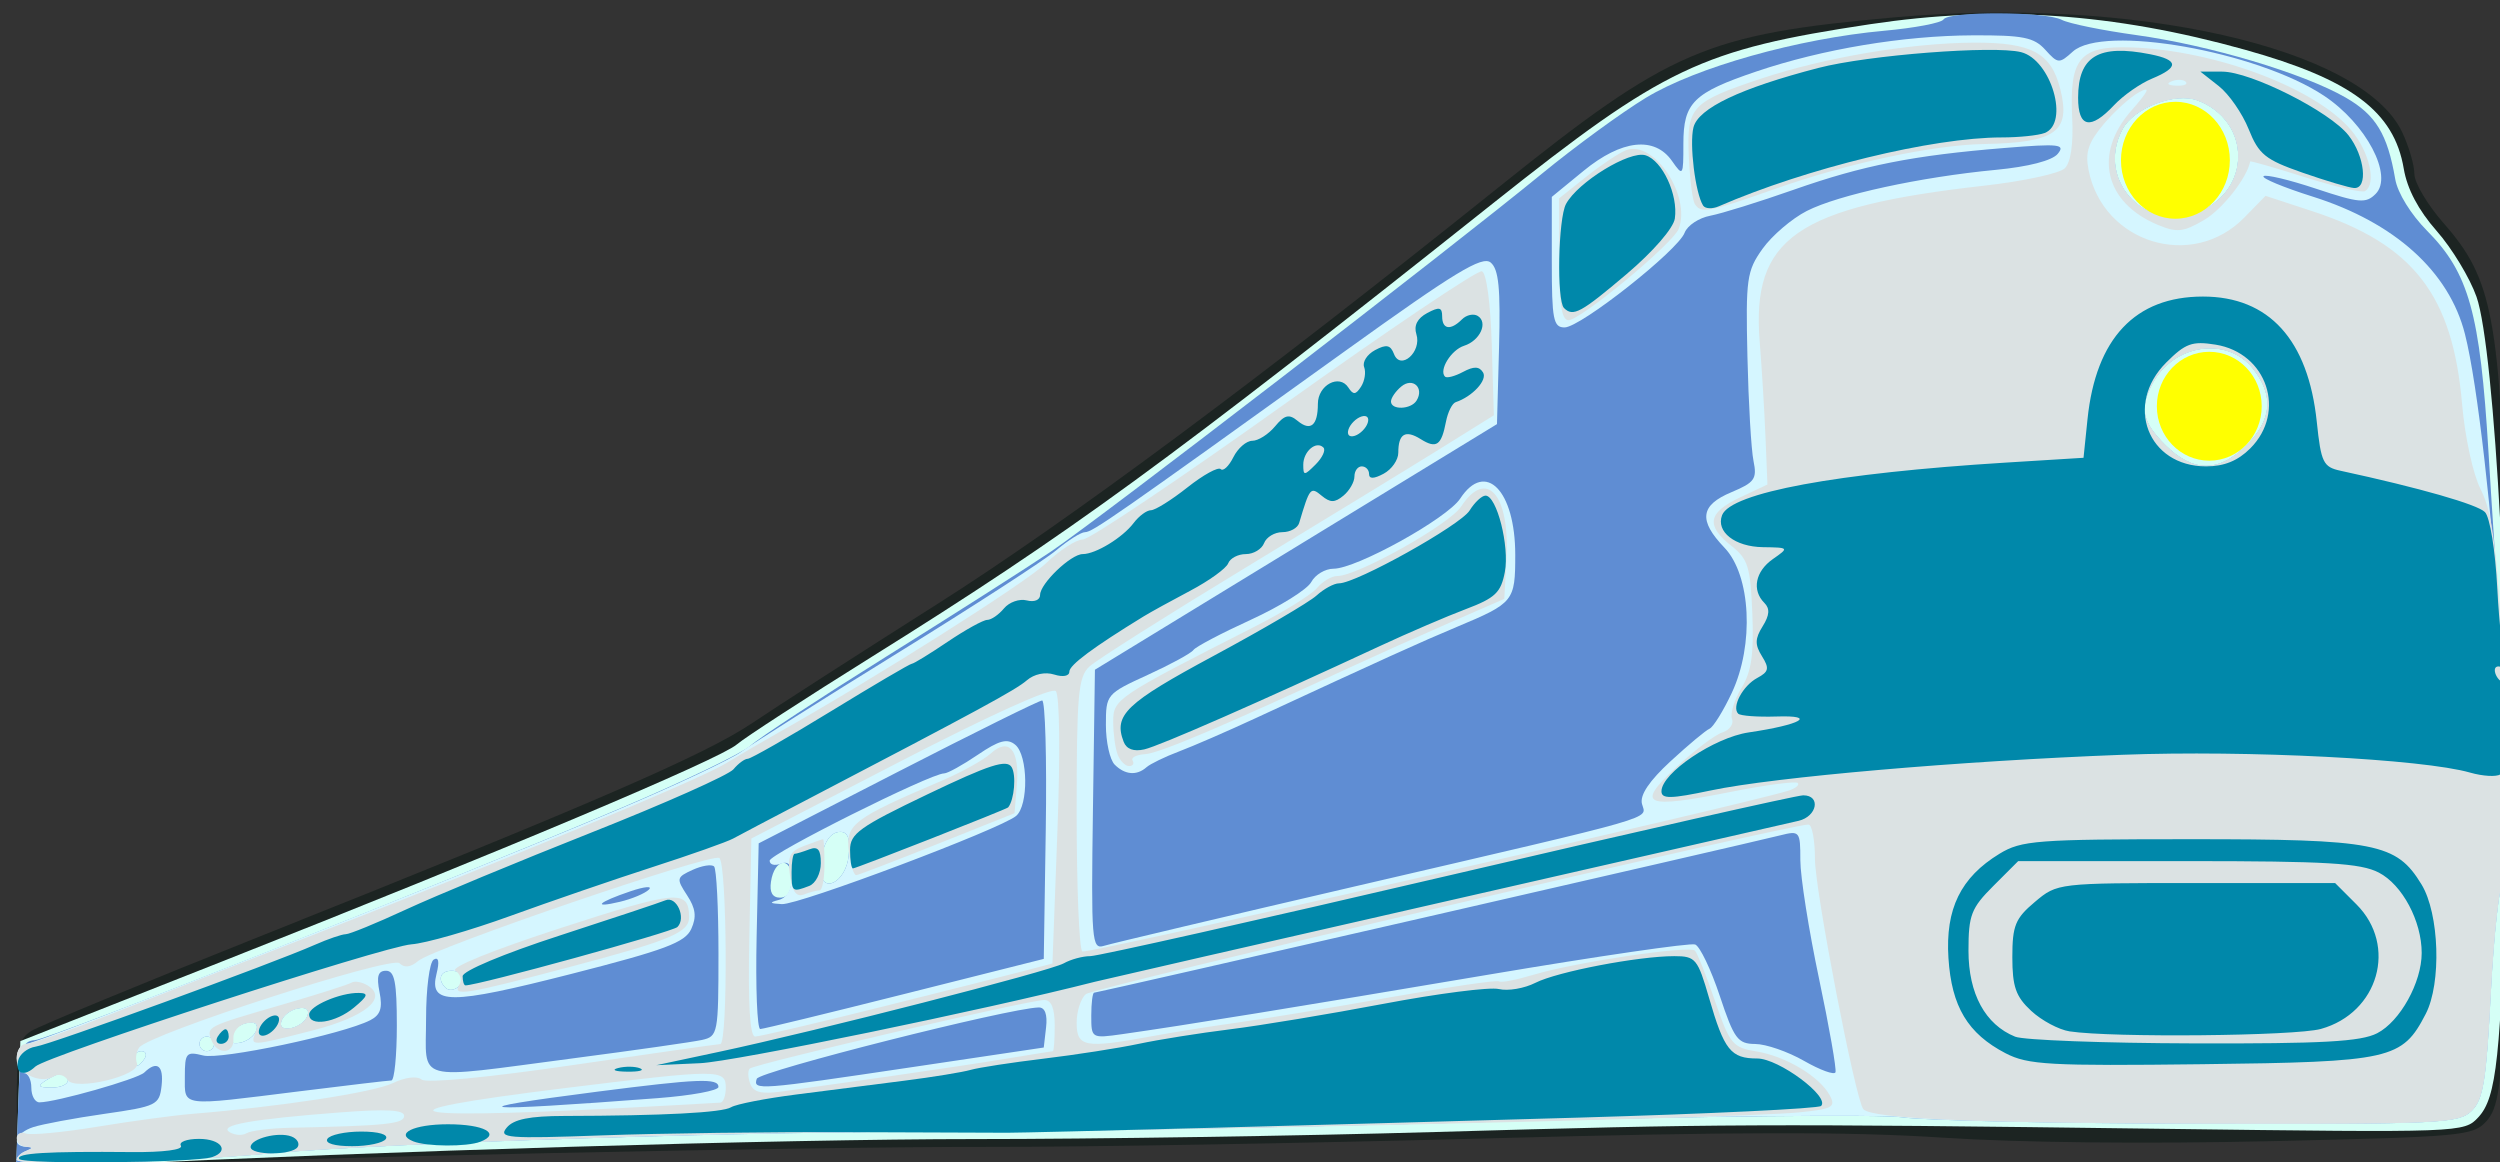 <?xml version="1.0" encoding="UTF-8" standalone="no"?>
<svg
   xmlns:dc="http://purl.org/dc/elements/1.1/"
   xmlns:cc="http://creativecommons.org/ns#"
   xmlns:rdf="http://www.w3.org/1999/02/22-rdf-syntax-ns#"
   xmlns:svg="http://www.w3.org/2000/svg"
   xmlns="http://www.w3.org/2000/svg"
   xmlns:sodipodi="http://sodipodi.sourceforge.net/DTD/sodipodi-0.dtd"
   xmlns:inkscape="http://www.inkscape.org/namespaces/inkscape"
   viewBox="0 0 427.5 198.75"
   height="198.75"
   width="427.5"
   version="1.1"
   id="svg3904"
   inkscape:version="0.91 r13725"
   sodipodi:docname="train.svg">
  <rect x="0" y="0" width="427.5" height="198.75" fill="#333333" stroke="none"/>
  <sodipodi:namedview
     pagecolor="#ffffff"
     bordercolor="#666666"
     borderopacity="1"
     objecttolerance="10"
     gridtolerance="10"
     guidetolerance="10"
     inkscape:pageopacity="0"
     inkscape:pageshadow="2"
     inkscape:window-width="1440"
     inkscape:window-height="808"
     id="namedview13"
     showgrid="false"
     inkscape:zoom="1.0255116"
     inkscape:cx="408.68273"
     inkscape:cy="65.132737"
     inkscape:window-x="0"
     inkscape:window-y="0"
     inkscape:window-maximized="1"
     inkscape:current-layer="svg3904" />
  <defs
     id="defs3908" />
  <path
     inkscape:connector-curvature="0"
     style="fill:#1c2422;opacity:1"
     d="m 2.858,188.99 c 0,-9.813 0.3,-11.326 2.519,-12.712 1.385,-0.865 19.245,-8.246 39.688,-16.402 55.998,-22.341 75.515,-30.804 83.59,-36.248 4.031,-2.717 18.298,-11.893 31.704,-20.39 22.199,-14.071 55.087,-38.493 95.946,-71.248 29.36,-23.537 35.42,-26.139 67.598,-29.02 40.864,-3.659 80.011,5.18 86.859,19.612 1.154,2.431 2.097,5.655 2.097,7.164 0,1.509 2.262,5.314 5.027,8.455 8.391,9.532 9.63,16.159 10.806,57.798 1.183,41.874 1.173,46.774 -0.15,73.125 -0.853,16.998 -1.36,20.392 -3.375,22.615 -2.261,2.493 -3.979,2.651 -37.027,3.406 -21.162,0.483 -42.929,0.248 -55.905,-0.604 -15.907,-1.044 -35.428,-1.015 -77.635,0.117 -31.011,0.832 -69.261,1.489 -85,1.46 -31.453,-0.058 -120.836,1.845 -148.928,3.17 l -17.813,0.84 0,-11.139 z"
     id="path3928" />
  <path
     inkscape:connector-curvature="0"
     style="fill:#d5fff6;opacity:1"
     d="m 3.121,188.986 0.363,-10.961 34.375,-13.565 c 47.842,-18.88 85.163,-34.613 88.125,-37.151 1.375,-1.178 11.781,-7.936 23.125,-15.018 33.968,-21.206 50.587,-33.339 106.25,-77.569 29.245,-23.238 35.542,-26.227 64.43,-30.581 21.698,-3.27 41.626,-1.913 64.118,4.368 18.164,5.072 25.483,10.556 27.134,20.332 0.588,3.482 2.498,7.094 5.635,10.658 2.61,2.965 5.674,8.031 6.81,11.259 3.143,8.929 5.981,62.027 5.096,95.338 -0.921,34.662 -1.659,41.596 -4.786,44.952 -2.455,2.635 -2.702,2.644 -53.89,1.979 -68.637,-0.892 -75.895,-0.86 -124.548,0.548 -23.031,0.667 -58.469,1.21 -78.75,1.206 -32.312,-0.005 -102.004,2.057 -148.488,4.395 l -15.363,0.773 0.363,-10.961 z M 381.728,74.665 c 5.666,-4.034 4.527,-12.415 -1.686,-12.415 -2.957,0 -10.933,6.312 -10.933,8.652 -5e-5,2.664 3.809,6.348 6.563,6.348 1.334,0 4.06,-1.163 6.056,-2.585 z m -5.432,-41.151 c 3.323,-2.026 4.062,-3.264 4.062,-6.799 0,-3.05 -0.818,-4.895 -2.778,-6.268 -3.727,-2.61 -6.243,-2.451 -10.178,0.645 -4.313,3.393 -4.581,10.116 -0.515,12.963 3.573,2.503 4.506,2.449 9.409,-0.54 z"
     id="path3926" />
  <path
     inkscape:connector-curvature="0"
     style="fill:#5f8dd3;opacity:1"
     d="m 3.127,188.611 c 0.322,-9.497 0.603,-10.556 2.857,-10.751 2.804,-0.242 70.909,-27.22 100.476,-39.801 10.574,-4.499 20.418,-9.251 21.875,-10.559 1.457,-1.308 11.93,-8.176 23.274,-15.262 11.344,-7.086 24,-15.157 28.125,-17.934 8.358,-5.628 68.066,-51.585 83.959,-64.622 5.615,-4.606 13.607,-10.439 17.76,-12.962 8.591,-5.219 26.051,-10.13 40.746,-11.462 5.214,-0.472 9.779,-1.343 10.144,-1.933 0.887,-1.436 17.471,-1.38 20.221,0.068 1.194,0.628 6.933,1.801 12.754,2.606 12.497,1.728 28.599,6.536 35.807,10.692 5.147,2.968 7.141,6.255 8.464,13.958 0.401,2.335 2.675,6.023 5.418,8.788 7.184,7.242 9.087,14.08 10.522,37.813 0.686,11.344 1.504,23.437 1.819,26.875 1.492,16.313 1.97,44.493 0.78,45.946 -0.7,0.855 -1.686,9.645 -2.19,19.535 -0.77,15.1 -1.29,18.355 -3.248,20.312 -2.19,2.19 -4.994,2.326 -46.394,2.24 -24.234,-0.05 -47.156,-0.54 -50.938,-1.087 -3.781,-0.548 -34.719,-0.22 -68.75,0.729 -34.031,0.949 -75.656,1.711 -92.5,1.695 -36.176,-0.036 -98.687,1.949 -118.125,3.751 -7.562,0.701 -20.379,1.415 -28.482,1.587 l -14.732,0.313 0.357,-10.535 z m 8.482,-3.861 c 0,-1.566 -1.327,-1.566 -3.75,0 -1.516,0.98 -1.337,1.215 0.938,1.231 1.547,0.011 2.813,-0.543 2.813,-1.231 z m 13.125,-3.75 c 0.425,-0.688 0.177,-1.25 -0.551,-1.25 -0.728,0 -1.324,0.562 -1.324,1.25 0,0.688 0.248,1.25 0.551,1.25 0.303,0 0.899,-0.562 1.324,-1.25 z m 11.875,-2.5 c 0,-0.688 -0.562,-1.25 -1.25,-1.25 -0.688,0 -1.25,0.562 -1.25,1.25 0,0.688 0.562,1.25 1.25,1.25 0.688,0 1.25,-0.562 1.25,-1.25 z m 7.228,-2.307 c 0.358,-1.076 -0.243,-1.526 -1.668,-1.25 -1.225,0.238 -2.48,1.189 -2.788,2.114 -0.358,1.076 0.243,1.526 1.668,1.25 1.225,-0.238 2.48,-1.189 2.788,-2.114 z m 8.75,-2.5 c 0.358,-1.076 -0.243,-1.526 -1.668,-1.25 -1.225,0.238 -2.48,1.189 -2.788,2.114 -0.358,1.076 0.243,1.526 1.668,1.25 1.225,-0.238 2.48,-1.189 2.788,-2.114 z m 26.522,-6.517 c 0,-0.647 -0.844,-1.176 -1.875,-1.176 -1.933,0 -2.483,1.475 -1.076,2.883 0.999,0.999 2.951,-0.13 2.951,-1.706 z m 56.25,-16.905 c 0,-3.916 -2.936,-3.487 -3.524,0.515 -0.265,1.803 0.26,2.715 1.562,2.715 1.276,0 1.962,-1.129 1.962,-3.229 z m 9.767,-3.969 c 0.28,-2.894 -0.129,-4.052 -1.429,-4.052 -1.999,0 -3.338,2.584 -3.338,6.444 0,4.397 4.32,2.229 4.767,-2.392 z M 384.204,76.096 c 4.313,-4.313 4.653,-8.489 1.063,-13.053 -4.403,-5.598 -13.588,-4.23 -17.205,2.562 -2.248,4.221 -1.765,6.527 2.2,10.491 4.741,4.741 9.201,4.741 13.942,0 z M 377.003,35.796 c 8.174,-4.353 7.464,-15.32 -1.206,-18.617 -3.809,-1.448 -10.892,1.245 -12.838,4.883 -4.906,9.167 4.799,18.658 14.044,13.734 z"
     id="path3924" />
  <path
     inkscape:connector-curvature="0"
     style="fill:#d5f6ff;opacity:1"
     d="m 2.858,198.3 c 0,-0.463 0.703,-1.126 1.562,-1.473 1.25,-0.504 1.25,-0.65 0,-0.729 -2.582,-0.163 -1.762,-2.364 1.25,-3.357 1.547,-0.51 7.031,-1.532 12.188,-2.272 8.913,-1.279 9.395,-1.514 9.771,-4.782 0.4,-3.477 -0.786,-4.394 -2.958,-2.284 -1.152,1.119 -15.146,5.097 -17.93,5.097 -0.76,0 -1.382,-1.125 -1.382,-2.5 0,-1.375 -0.562,-2.5 -1.25,-2.5 -0.688,0 -1.25,-1.125 -1.25,-2.5 0,-1.375 0.743,-2.5 1.651,-2.5 1.839,0 72.655,-28.034 100.849,-39.924 9.969,-4.204 19.614,-8.727 21.434,-10.052 1.82,-1.325 13.853,-8.92 26.739,-16.879 12.887,-7.959 25.081,-15.86 27.099,-17.558 2.018,-1.698 4.227,-3.087 4.909,-3.087 1.271,0 4.95,-2.562 44.639,-31.091 18.592,-13.364 23.284,-16.213 24.728,-15.015 1.379,1.145 1.702,4.432 1.429,14.555 l -0.353,13.077 -34.375,20.998 -34.375,20.998 -0.34,23.957 c -0.318,22.442 -0.2,23.913 1.875,23.261 1.218,-0.383 20.496,-4.948 42.84,-10.145 53.141,-12.361 49.876,-11.423 49.17,-14.124 -0.393,-1.504 1.229,-3.923 4.9,-7.307 3.018,-2.782 6.009,-5.279 6.646,-5.549 0.637,-0.27 2.349,-3.023 3.805,-6.119 3.873,-8.237 3.277,-20.118 -1.246,-24.839 -4.484,-4.68 -4.158,-7.255 1.203,-9.495 3.954,-1.652 4.395,-2.276 3.765,-5.329 -0.393,-1.902 -0.861,-9.927 -1.041,-17.833 -0.304,-13.339 -0.117,-14.67 2.591,-18.466 1.605,-2.25 5.008,-5.157 7.562,-6.46 5.389,-2.749 19.366,-5.79 32.312,-7.028 5.605,-0.536 9.632,-1.576 10.594,-2.736 1.366,-1.646 0.282,-1.767 -9.042,-1.01 -15.673,1.273 -24.198,2.962 -36.132,7.156 -5.892,2.071 -12.304,4.067 -14.248,4.435 -1.945,0.369 -3.913,1.676 -4.375,2.905 -1.143,3.041 -17.804,16.188 -20.527,16.196 -1.921,0.006 -2.188,-1.355 -2.188,-11.159 l 0,-11.166 5.441,-4.459 c 6.502,-5.328 12.121,-5.953 15.113,-1.681 1.883,2.688 1.946,2.593 1.946,-2.931 0,-7.048 1.694,-8.726 12.5,-12.379 11.32,-3.827 25.079,-6.123 36.994,-6.174 8.579,-0.037 10.465,0.338 12.39,2.467 2.173,2.401 2.377,2.415 4.707,0.312 5.19,-4.684 31.447,-0.072 42.944,7.543 7.223,4.784 11.92,13.714 8.837,16.798 -1.664,1.664 -2.802,1.564 -10.203,-0.899 -4.581,-1.525 -8.616,-2.485 -8.966,-2.135 -0.35,0.35 3.442,1.924 8.428,3.498 14.029,4.427 23.32,12.821 26.022,23.508 4.453,17.611 9.558,89.342 6.615,92.935 -0.7,0.855 -1.686,9.645 -2.19,19.535 -0.77,15.1 -1.29,18.355 -3.248,20.312 -2.19,2.19 -4.994,2.326 -46.394,2.24 -24.234,-0.05 -47.156,-0.54 -50.938,-1.087 -3.781,-0.548 -34.719,-0.22 -68.75,0.729 -34.031,0.949 -75.656,1.711 -92.5,1.695 -36.176,-0.036 -98.687,1.949 -118.125,3.751 -16.838,1.561 -43.125,2.204 -43.125,1.055 z M 112.546,187.776 c 5.672,-0.433 10.312,-1.29 10.312,-1.906 0,-1.548 -3.424,-1.416 -20.677,0.8 -24.711,3.173 -21.389,3.528 10.364,1.107 z m -61.515,-1.141 c 8.224,-1.026 15.374,-1.87 15.89,-1.875 0.516,-0.005 0.938,-4.229 0.938,-9.385 0,-7.429 -0.383,-9.375 -1.844,-9.375 -1.369,0 -1.657,0.936 -1.117,3.635 0.551,2.756 0.166,3.923 -1.594,4.825 -4.671,2.396 -25.509,6.795 -28.562,6.029 -2.9,-0.728 -3.134,-0.459 -3.134,3.612 0,5.207 -0.983,5.079 19.423,2.534 z m -39.423,-1.885 c 0,-1.566 -1.327,-1.566 -3.75,0 -1.516,0.98 -1.337,1.215 0.938,1.231 1.547,0.011 2.813,-0.543 2.813,-1.231 z m 144.375,-2.271 22.5,-3.354 0.396,-3.438 c 0.255,-2.218 -0.188,-3.428 -1.25,-3.412 -4.962,0.078 -47.792,10.914 -48.221,12.2 -0.666,1.999 0.205,1.934 26.575,-1.997 z m 155.069,-15.142 c -1.757,-8.319 -3.194,-17.428 -3.194,-20.242 0,-4.957 -0.106,-5.089 -3.438,-4.25 -5.516,1.39 -116.775,26.905 -117.319,26.905 -0.271,0 -0.493,1.764 -0.493,3.92 0,3.896 0.032,3.915 5.312,3.167 10.525,-1.492 29.658,-4.601 62.773,-10.197 18.541,-3.133 34.372,-5.443 35.181,-5.133 0.809,0.31 2.7,4.261 4.204,8.779 2.453,7.372 3.076,8.217 6.069,8.235 1.835,0.011 5.586,1.309 8.336,2.884 2.75,1.575 5.172,2.457 5.381,1.961 0.21,-0.496 -1.056,-7.709 -2.812,-16.029 z M 97.978,180.978 c 10.591,-1.387 20.521,-2.804 22.068,-3.149 2.714,-0.605 2.812,-1.122 2.812,-14.77 0,-7.779 -0.337,-14.48 -0.75,-14.893 -0.412,-0.412 -2.064,-0.151 -3.671,0.581 -2.768,1.261 -2.817,1.489 -0.948,4.343 1.478,2.256 1.657,3.704 0.711,5.773 -1.051,2.3 -4.479,3.583 -20.537,7.684 -20.79,5.31 -24.354,5.304 -23.013,-0.039 0.523,-2.085 0.35,-2.935 -0.492,-2.415 -0.715,0.442 -1.3,4.989 -1.3,10.105 0,11.06 -2.473,10.393 25.119,6.78 z m -73.244,0.022 c 0.425,-0.688 0.177,-1.25 -0.551,-1.25 -0.728,0 -1.324,0.562 -1.324,1.25 0,0.688 0.248,1.25 0.551,1.25 0.303,0 0.899,-0.562 1.324,-1.25 z m 11.875,-2.5 c 0,-0.688 -0.562,-1.25 -1.25,-1.25 -0.688,0 -1.25,0.562 -1.25,1.25 0,0.688 0.562,1.25 1.25,1.25 0.688,0 1.25,-0.562 1.25,-1.25 z m 7.228,-2.307 c 0.358,-1.076 -0.243,-1.526 -1.668,-1.25 -1.225,0.238 -2.48,1.189 -2.788,2.114 -0.358,1.076 0.243,1.526 1.668,1.25 1.225,-0.238 2.48,-1.189 2.788,-2.114 z m 8.75,-2.5 c 0.358,-1.076 -0.243,-1.526 -1.668,-1.25 -1.225,0.238 -2.48,1.189 -2.788,2.114 -0.358,1.076 0.243,1.526 1.668,1.25 1.225,-0.238 2.48,-1.189 2.788,-2.114 z m 102.147,-3.742 23.75,-5.98 0.341,-22.11 c 0.188,-12.161 -0.093,-22.096 -0.625,-22.079 -0.531,0.017 -11.654,5.521 -24.716,12.232 l -23.75,12.2 -0.35,15.893 c -0.192,8.741 0.089,15.878 0.625,15.859 0.536,-0.019 11.662,-2.726 24.725,-6.015 z m -21.562,-16.062 c 1.357,-0.355 2.188,-1.774 2.188,-3.739 0,-2.302 -0.512,-2.97 -1.875,-2.448 -1.031,0.396 -1.875,0.159 -1.875,-0.526 0,-1.162 27.52,-14.926 29.843,-14.926 0.582,0 3.162,-1.428 5.734,-3.173 3.661,-2.484 5.055,-2.858 6.424,-1.722 2.196,1.823 2.292,10.388 0.136,12.177 -2.732,2.268 -37.162,15.227 -40.046,15.073 -2.114,-0.113 -2.232,-0.272 -0.529,-0.717 z m 11.954,-7.586 c 0.28,-2.894 -0.129,-4.052 -1.429,-4.052 -1.999,0 -3.338,2.584 -3.338,6.444 0,4.397 4.32,2.229 4.767,-2.392 z m -66.017,20.874 c 0,-0.647 -0.844,-1.176 -1.875,-1.176 -1.933,0 -2.483,1.475 -1.076,2.883 0.999,0.999 2.951,-0.13 2.951,-1.706 z M 110.955,152.127 c 0.672,-0.658 -0.734,-0.534 -3.125,0.274 -5.597,1.892 -6.684,2.958 -1.846,1.811 2.062,-0.489 4.3,-1.427 4.971,-2.085 z M 384.204,76.096 c 4.313,-4.313 4.653,-8.489 1.063,-13.053 -4.403,-5.598 -13.588,-4.23 -17.205,2.562 -2.248,4.221 -1.765,6.527 2.2,10.491 4.741,4.741 9.201,4.741 13.942,0 z M 377.003,35.796 c 8.174,-4.353 7.464,-15.32 -1.206,-18.617 -3.809,-1.448 -10.892,1.245 -12.838,4.883 -4.906,9.167 4.799,18.658 14.044,13.734 z m -186.395,94.954 c -0.825,-0.825 -1.5,-3.878 -1.5,-6.783 0,-5.214 0.094,-5.327 7.148,-8.556 3.932,-1.8 7.447,-3.715 7.812,-4.255 0.365,-0.54 4.775,-2.864 9.8,-5.163 5.025,-2.299 9.685,-5.207 10.356,-6.461 0.671,-1.255 2.384,-2.281 3.807,-2.281 3.923,0 19.432,-8.587 21.666,-11.996 4.317,-6.589 9.411,-1.382 9.411,9.621 0,7.945 -0.236,8.237 -9.96,12.314 -6.376,2.673 -12.306,5.362 -34.415,15.607 -4.812,2.23 -10.719,4.797 -13.125,5.705 -2.406,0.908 -4.909,2.123 -5.562,2.7 -1.666,1.473 -3.681,1.306 -5.438,-0.45 z"
     id="path3922" />
  <path
     inkscape:connector-curvature="0"
     style="fill:#dbe2e3;opacity:1"
     d="m 2.858,198.3 c 0,-0.463 0.703,-1.126 1.562,-1.473 1.25,-0.504 1.25,-0.65 0,-0.729 -0.859,-0.054 -1.562,-0.721 -1.562,-1.482 0,-0.761 0.703,-1.116 1.562,-0.789 0.859,0.327 6.344,-0.191 12.188,-1.153 5.844,-0.961 13.156,-1.953 16.25,-2.204 14.879,-1.206 30.984,-3.665 34.25,-5.229 2.166,-1.038 4.178,-1.294 5,-0.635 0.815,0.653 11.297,-0.35 25.75,-2.465 13.406,-1.962 24.797,-3.584 25.313,-3.604 1.337,-0.053 1.167,-30.998 -0.175,-31.827 -1.395,-0.862 -48.81,15.354 -51.467,17.602 -1.303,1.102 -2.371,1.237 -3.205,0.403 -1.341,-1.341 -42.804,12.073 -44.515,14.401 -0.508,0.692 -0.688,1.904 -0.4,2.694 0.761,2.086 -10.637,4.822 -11.858,2.846 -0.502,-0.813 -1.544,-1.088 -2.314,-0.612 -2.326,1.437 -6.379,-0.551 -6.379,-3.13 0,-1.329 0.737,-2.416 1.637,-2.416 0.9,0 7.229,-2.212 14.063,-4.916 6.834,-2.704 21.988,-8.641 33.675,-13.193 35.14,-13.687 67.229,-27.011 71.875,-29.843 2.406,-1.467 6.379,-3.793 8.828,-5.17 16.344,-9.184 42.385,-25.661 45.935,-29.065 2.33,-2.234 5.166,-4.062 6.301,-4.062 1.135,0 16.652,-10.419 34.481,-23.152 17.829,-12.734 33.016,-22.954 33.748,-22.711 0.786,0.26 1.478,5.399 1.69,12.535 l 0.358,12.094 -9.108,5.674 c -5.009,3.12 -20.077,12.329 -33.483,20.463 -13.406,8.134 -25.359,15.703 -26.562,16.819 -1.931,1.791 -2.188,4.733 -2.188,25.08 0,12.678 0.438,23.322 0.973,23.653 0.783,0.484 112.424,-24.937 120.683,-27.48 1.255,-0.386 1.999,-0.985 1.654,-1.33 -0.345,-0.345 -5.401,0.319 -11.235,1.477 -15.101,2.997 -16.552,2.369 -9.576,-4.141 3.094,-2.887 6.65,-5.577 7.903,-5.978 1.253,-0.401 2.002,-1.448 1.664,-2.327 -0.337,-0.879 0.388,-3.246 1.613,-5.26 1.71,-2.812 2.142,-5.763 1.864,-12.724 -0.321,-8.026 -0.731,-9.353 -3.578,-11.593 -4.426,-3.481 -4.033,-5.693 1.472,-8.287 l 4.688,-2.209 -0.332,-8.114 c -0.182,-4.462 -0.627,-11.77 -0.988,-16.239 -1.438,-17.794 6.217,-23.122 38.447,-26.757 6.67,-0.752 12.848,-2.09 13.73,-2.973 1.025,-1.026 1.476,-4.18 1.252,-8.75 -0.494,-10.068 1.329,-12.214 10.12,-11.912 14.386,0.493 31.534,6.957 37.609,14.176 3.133,3.723 4.36,9.156 2.348,10.399 -0.517,0.319 -5.134,-0.749 -10.26,-2.374 -5.126,-1.625 -9.344,-2.838 -9.373,-2.694 -0.579,2.879 -4.769,8.185 -7.914,10.022 -3.521,2.056 -4.606,2.171 -7.842,0.831 -9.138,-3.785 -11.104,-12.108 -4.608,-19.509 3.058,-3.484 3.401,-4.275 1.385,-3.197 -1.473,0.788 -4.194,3.235 -6.048,5.438 -2.65,3.149 -3.21,4.826 -2.62,7.841 2.455,12.55 17.758,17.244 26.632,8.168 l 3.638,-3.721 7.976,2.618 c 17.334,5.69 24.027,14.311 25.636,33.019 0.482,5.599 1.865,11.971 3.144,14.479 2.426,4.757 3.193,12.591 4.492,45.842 0.477,12.212 0.287,19.63 -0.528,20.625 -0.7,0.855 -1.686,9.645 -2.19,19.535 -0.77,15.1 -1.29,18.355 -3.248,20.312 -2.19,2.19 -4.968,2.325 -45.769,2.226 -39.13,-0.095 -56.697,-0.835 -58.276,-2.456 -1.298,-1.332 -8.287,-37.415 -8.287,-42.786 0,-3.247 -0.501,-5.903 -1.113,-5.903 -3.368,0 -122.223,27.888 -123.55,28.99 -0.873,0.724 -1.586,2.935 -1.586,4.914 0,4.146 1.416,4.406 12.663,2.326 3.78,-0.699 10.493,-1.77 14.917,-2.381 4.425,-0.611 16.17,-2.554 26.101,-4.319 9.931,-1.765 18.279,-2.986 18.552,-2.713 0.272,0.272 2.954,-0.245 5.959,-1.15 7.065,-2.126 26.605,-5.036 27.54,-4.101 0.396,0.396 1.94,4.275 3.431,8.62 2.527,7.364 3.007,7.948 7.086,8.615 5.036,0.823 10.811,4.292 12.547,7.536 1.061,1.983 0.459,2.308 -5.363,2.892 -10.106,1.015 -124.933,3.569 -150.856,3.356 -27.657,-0.228 -91.55,1.885 -110.703,3.66 -16.838,1.561 -43.125,2.204 -43.125,1.055 z m 46.865,-5.453 c 16.296,-0.34 19.385,-0.664 19.385,-2.032 0,-1.034 -3.044,-1.2 -10.891,-0.597 -15.259,1.173 -20.897,2.177 -18.958,3.375 0.882,0.545 2.189,0.63 2.904,0.188 0.715,-0.442 4.117,-0.862 7.56,-0.934 z m 65.01,-3.824 c 4.125,-0.232 7.922,-0.444 8.438,-0.472 0.516,-0.028 0.938,-1.176 0.938,-2.551 0,-3.185 -1.115,-3.183 -27.392,0.052 -35.794,4.406 -28.623,5.589 18.017,2.971 z m 36.875,-4.9 c 7.219,-1.025 16.5,-2.426 20.625,-3.112 4.125,-0.686 7.641,-1.251 7.812,-1.255 0.172,-0.004 0.312,-1.976 0.312,-4.382 0,-2.958 -0.578,-4.375 -1.785,-4.375 -2.585,0 -49.578,10.947 -50.363,11.732 -0.363,0.363 -0.324,1.538 0.087,2.609 0.562,1.464 1.922,1.787 5.467,1.298 2.596,-0.358 10.625,-1.49 17.844,-2.515 z m -0.881,-11.938 c 11.141,-2.785 22.278,-5.596 24.748,-6.246 l 4.492,-1.181 0.853,-22.722 c 0.497,-13.244 0.379,-23.196 -0.284,-23.859 -0.683,-0.683 -11.307,4.125 -26.595,12.037 l -25.458,13.174 -0.348,16.931 c -0.235,11.44 0.087,16.931 0.994,16.931 0.738,0 10.457,-2.279 21.598,-5.064 z m -15.64,-22.468 c -0.48,-3.273 -0.073,-4.124 2.428,-5.075 1.653,-0.628 3.11,-1.143 3.237,-1.143 0.127,0 0.231,1.969 0.231,4.375 0,2.406 -0.376,4.375 -0.835,4.375 -0.459,0 -1.656,0.315 -2.66,0.7 -1.302,0.5 -1.99,-0.425 -2.401,-3.232 z m 10.054,-4.176 c -0.536,-4.587 0.786,-5.591 15.797,-11.992 3.412,-1.455 7.223,-3.567 8.467,-4.693 3.139,-2.84 4.973,-0.634 4.476,5.385 l -0.398,4.821 -13.125,5.243 c -7.219,2.884 -13.485,5.289 -13.926,5.344 -0.44,0.055 -1.022,-1.793 -1.292,-4.108 z M 384.204,76.096 c 4.313,-4.313 4.653,-8.489 1.063,-13.053 -4.403,-5.598 -13.588,-4.23 -17.205,2.562 -2.248,4.221 -1.765,6.527 2.2,10.491 4.741,4.741 9.201,4.741 13.942,0 z M 377.003,35.796 c 8.174,-4.353 7.464,-15.32 -1.206,-18.617 -3.809,-1.448 -10.892,1.245 -12.838,4.883 -4.906,9.167 4.799,18.658 14.044,13.734 z m -3.233,-21.801 c -0.415,-0.415 -1.494,-0.46 -2.396,-0.099 -0.997,0.399 -0.701,0.695 0.755,0.755 1.318,0.054 2.056,-0.241 1.641,-0.657 z M 36.172,177.915 c -0.904,-2.357 -0.914,-2.352 11.996,-6.094 6.014,-1.743 11.384,-3.448 11.935,-3.788 0.55,-0.34 1.818,-0.109 2.816,0.513 3.459,2.157 -0.544,5.382 -9.537,7.683 -10.643,2.723 -10.618,2.723 -9.676,0.268 0.568,-1.479 0.15,-1.875 -1.602,-1.515 -1.312,0.27 -2.292,1.442 -2.196,2.627 0.212,2.612 -2.757,2.854 -3.735,0.305 z m 16.415,-4.222 c 0.358,-1.076 -0.243,-1.526 -1.668,-1.25 -1.225,0.238 -2.48,1.189 -2.788,2.114 -0.358,1.076 0.243,1.526 1.668,1.25 1.225,-0.238 2.48,-1.189 2.788,-2.114 z m 25.983,-5.333 c 0.472,-0.764 0.157,-1.823 -0.7,-2.353 -0.935,-0.578 6.354,-3.532 18.194,-7.375 19.767,-6.416 21.711,-6.581 21.775,-1.847 0.036,2.653 -3.123,3.987 -20.058,8.474 -18.364,4.866 -20.517,5.213 -19.212,3.102 z M 191.117,129.023 c -0.417,-1.087 -0.759,-3.611 -0.759,-5.607 0,-3.882 0.474,-4.2 24.28,-16.308 4.885,-2.484 9.645,-5.438 10.579,-6.563 0.934,-1.125 2.486,-2.045 3.451,-2.045 3.454,0 19.176,-8.815 21.182,-11.877 4.346,-6.633 8.348,-2.062 7.758,8.862 l -0.374,6.92 -9.375,4.091 c -5.156,2.25 -12.469,5.526 -16.25,7.28 -22.256,10.323 -33.374,15.041 -35.783,15.185 -1.5,0.09 -2.466,0.585 -2.148,1.1 0.318,0.516 0.043,0.938 -0.611,0.938 -0.655,0 -1.531,-0.89 -1.949,-1.977 z m 75.491,-84.689 0,-10.416 4.688,-3.731 c 2.578,-2.052 5.636,-4.083 6.795,-4.514 4.739,-1.762 11.127,7.83 8.965,13.462 -0.964,2.512 -16.777,15.615 -18.845,15.615 -1.176,0 -1.603,-2.775 -1.603,-10.416 z m 23.188,-9.482 c -0.39,-0.631 -0.845,-4.332 -1.011,-8.225 -0.357,-8.36 0.45,-9.218 12.395,-13.193 10.877,-3.62 25.498,-6.089 36.365,-6.141 9.867,-0.047 13.211,1.753 14.766,7.951 1.825,7.271 -0.771,9.152 -12.944,9.381 -8.934,0.168 -23.271,3.243 -35.89,7.697 -11.362,4.01 -12.623,4.243 -13.682,2.53 z"
     id="path3920" />
  <path
     inkscape:connector-curvature="0"
     style="fill:#0088aa;opacity:1"
     d="m 3.288,198.187 c -0.615,-0.999 4.619,-1.32 19.283,-1.182 5.35,0.05 8.79,-0.396 8.364,-1.085 -0.398,-0.644 0.997,-1.171 3.1,-1.171 3.778,0 5.289,2.079 2.261,3.111 -2.884,0.983 -32.424,1.275 -33.008,0.327 z m 39.57,-2.042 c 0,-1.44 4.745,-2.665 6.988,-1.804 0.961,0.369 1.436,1.174 1.056,1.79 -0.896,1.45 -8.044,1.463 -8.044,0.015 z m 13.125,-1.396 c 0.425,-0.688 3.023,-1.25 5.773,-1.25 3.015,0 4.693,0.496 4.227,1.25 -0.425,0.688 -3.023,1.25 -5.773,1.25 -3.015,0 -4.693,-0.496 -4.227,-1.25 z m 14.68,0.42 c -3.234,-1.304 0.056,-2.92 5.945,-2.92 6.173,0 9.132,1.606 5.516,2.994 -2.303,0.884 -9.195,0.839 -11.461,-0.074 z m 15.99,-2.348 c 1.187,-1.431 3.908,-1.981 9.86,-1.993 16.901,-0.036 27.017,-0.565 28.507,-1.49 0.845,-0.525 5.908,-1.511 11.25,-2.193 5.342,-0.682 13.651,-1.743 18.463,-2.358 4.812,-0.615 9.875,-1.442 11.25,-1.837 1.375,-0.395 7,-1.26 12.5,-1.922 5.5,-0.662 12.812,-1.802 16.25,-2.533 3.438,-0.731 10.469,-1.85 15.625,-2.487 5.156,-0.637 16.969,-2.599 26.25,-4.359 9.281,-1.761 18.145,-2.896 19.698,-2.523 1.553,0.373 4.365,-0.106 6.25,-1.064 3.74,-1.902 17.586,-4.56 23.753,-4.56 3.638,0 3.997,0.433 5.953,7.188 2.575,8.89 3.71,10.312 8.229,10.312 3.673,0 12.485,6.548 10.919,8.114 -0.451,0.451 -19.013,1.347 -41.249,1.991 -43.565,1.262 -93.881,2.594 -97.928,2.594 -1.375,-1.9e-4 -13.469,-0.046 -26.875,-0.102 -13.406,-0.056 -32.468,0.191 -42.36,0.549 -16.296,0.59 -17.831,0.466 -16.345,-1.325 z M 3.079,181.436 c 0.222,-1.135 1.585,-2.244 3.029,-2.463 2.68,-0.408 40.297,-14.129 47.73,-17.41 2.258,-0.997 4.636,-1.812 5.285,-1.812 0.649,0 5.271,-1.895 10.27,-4.21 4.999,-2.316 19.318,-8.26 31.82,-13.21 12.502,-4.95 23.399,-9.805 24.216,-10.79 0.817,-0.984 1.915,-1.79 2.439,-1.79 0.524,0 6.925,-3.656 14.224,-8.125 7.299,-4.469 13.523,-8.125 13.831,-8.125 0.308,0 3.06,-1.688 6.116,-3.75 3.056,-2.062 6.109,-3.75 6.785,-3.75 0.675,0 1.961,-0.883 2.856,-1.962 0.896,-1.079 2.652,-1.694 3.903,-1.367 1.291,0.338 2.275,-0.071 2.275,-0.945 0,-1.928 5.271,-6.976 7.285,-6.976 2.214,0 6.823,-2.812 8.708,-5.312 0.907,-1.203 2.239,-2.188 2.96,-2.188 0.721,0 3.528,-1.755 6.237,-3.901 2.709,-2.145 5.271,-3.555 5.693,-3.132 0.423,0.423 1.398,-0.494 2.167,-2.037 0.769,-1.543 2.226,-2.805 3.237,-2.805 1.011,0 2.758,-1.107 3.882,-2.459 1.642,-1.976 2.402,-2.162 3.865,-0.948 2.22,1.842 3.466,0.793 3.466,-2.917 0,-3.205 3.672,-5.164 5.213,-2.78 0.831,1.286 1.263,1.255 2.172,-0.157 0.624,-0.969 0.862,-2.473 0.528,-3.342 -0.333,-0.869 0.506,-2.175 1.866,-2.903 1.941,-1.039 2.636,-0.895 3.237,0.67 1.107,2.884 4.786,-0.372 3.828,-3.389 -0.469,-1.476 0.165,-2.718 1.847,-3.618 2.063,-1.104 2.56,-0.998 2.56,0.549 0,2.258 1.438,2.481 3.391,0.528 0.765,-0.765 1.978,-1.028 2.695,-0.585 1.818,1.123 0.392,4.235 -2.336,5.101 -2.209,0.701 -4.359,4.182 -3.261,5.28 0.301,0.301 1.686,-0.062 3.079,-0.807 1.851,-0.991 2.771,-0.967 3.423,0.088 0.798,1.291 -1.814,4.13 -4.68,5.085 -0.597,0.199 -1.343,1.702 -1.659,3.339 -0.785,4.079 -1.63,4.66 -4.324,2.978 -2.633,-1.644 -3.828,-0.919 -3.828,2.326 0,1.236 -1.125,2.85 -2.5,3.586 -1.695,0.907 -2.5,0.921 -2.5,0.044 0,-0.712 -0.562,-1.294 -1.25,-1.294 -0.688,0 -1.25,0.775 -1.25,1.722 0,0.947 -0.844,2.422 -1.875,3.278 -1.489,1.235 -2.258,1.238 -3.735,0.012 -1.897,-1.575 -2.03,-1.413 -3.845,4.675 -0.256,0.859 -1.548,1.562 -2.871,1.562 -1.323,0 -2.729,0.844 -3.125,1.875 -0.396,1.031 -1.802,1.875 -3.125,1.875 -1.323,0 -2.678,0.709 -3.011,1.577 -0.333,0.867 -3.253,2.977 -6.49,4.688 -3.237,1.711 -6.822,3.685 -7.966,4.386 -8.637,5.294 -12.706,8.32 -12.706,9.449 0,0.765 -1.087,0.973 -2.59,0.497 -1.545,-0.49 -3.436,-0.089 -4.688,0.993 -1.908,1.651 -8.076,4.997 -38.348,20.805 -5.5,2.872 -10.844,5.685 -11.875,6.251 -1.031,0.566 -7.219,2.756 -13.75,4.866 -6.531,2.11 -17.5,5.878 -24.375,8.373 -6.875,2.495 -14.469,4.675 -16.875,4.844 -4.737,0.333 -62.361,19.061 -64.313,20.901 -1.891,1.783 -3.406,1.301 -2.967,-0.944 z M 226.305,76.529 c -1.23,-1.23 -3.446,0.658 -3.446,2.937 0,1.908 0.164,1.905 2.113,-0.044 1.162,-1.162 1.762,-2.464 1.333,-2.893 z m 7.569,-4.201 c 0.312,-0.938 -0.156,-1.406 -1.094,-1.094 -0.902,0.301 -1.887,1.285 -2.188,2.188 -0.312,0.938 0.156,1.406 1.094,1.094 0.902,-0.301 1.887,-1.285 2.188,-2.188 z m 8.359,-3.828 c 1.351,-2.186 -0.652,-4.033 -2.611,-2.408 -0.97,0.805 -1.764,1.957 -1.764,2.561 0,1.507 3.423,1.387 4.375,-0.153 z M 105.695,182.634 c 1.216,-0.317 2.904,-0.296 3.75,0.046 0.846,0.342 -0.149,0.602 -2.211,0.576 -2.062,-0.025 -2.755,-0.306 -1.539,-0.623 z m 17.164,-2.749 c 16.903,-3.601 56.665,-13.808 59.046,-15.156 1.194,-0.676 3.235,-1.229 4.537,-1.229 1.302,0 28.813,-6.188 61.136,-13.75 32.323,-7.562 59.672,-13.75 60.775,-13.75 3.059,0 2.391,3.612 -0.806,4.363 -1.547,0.363 -28.688,6.559 -60.312,13.769 -31.625,7.21 -58.625,13.397 -60,13.748 -18.752,4.793 -61.744,13.663 -67.5,13.926 l -7.5,0.343 10.625,-2.264 z m 220.089,0.219 c -6.463,-3.362 -9.232,-7.976 -9.764,-16.275 -0.54,-8.413 2.091,-13.79 8.727,-17.836 3.75,-2.286 6.34,-2.484 32.552,-2.489 31.844,-0.005 35.31,0.671 39.615,7.733 3.053,5.007 3.439,16.882 0.721,22.139 -4.03,7.794 -5.892,8.213 -38.189,8.603 -26.184,0.316 -29.841,0.112 -33.661,-1.875 z m 63.555,-3.424 c 3.915,-2.025 7.606,-8.684 7.606,-13.722 0,-5.46 -3.314,-11.669 -7.339,-13.75 -3.117,-1.612 -8.901,-1.958 -32.723,-1.958 l -28.937,0 -4.25,4.25 c -3.796,3.796 -4.25,4.979 -4.25,11.081 0,7.354 2.864,12.624 7.985,14.693 1.452,0.587 15.183,1.102 30.514,1.146 22.077,0.063 28.607,-0.299 31.394,-1.741 z m -52.602,-0.315 c -1.834,-0.281 -4.787,-1.857 -6.562,-3.503 -2.635,-2.442 -3.229,-4.132 -3.229,-9.191 0,-5.387 0.503,-6.622 3.846,-9.435 3.842,-3.233 3.869,-3.236 27.596,-3.236 l 23.75,0 3.654,3.654 c 7.059,7.059 3.771,18.557 -6.091,21.296 -4.372,1.214 -35.767,1.517 -42.964,0.415 z m -316.666,0.885 c 0.425,-0.688 1.021,-1.25 1.324,-1.25 0.303,0 0.551,0.562 0.551,1.25 0,0.688 -0.596,1.25 -1.324,1.25 -0.728,0 -0.976,-0.562 -0.551,-1.25 z m 7.109,-1.328 c 0.301,-0.902 1.285,-1.887 2.188,-2.188 0.938,-0.312 1.406,0.156 1.094,1.094 -0.301,0.902 -1.285,1.887 -2.188,2.188 -0.938,0.312 -1.406,-0.156 -1.094,-1.094 z m 8.516,-2.453 c 0,-1.445 5.319,-3.741 8.519,-3.677 1.701,0.034 1.538,0.515 -0.845,2.5 -3.139,2.615 -7.674,3.311 -7.674,1.177 z m 26.25,-6.534 c 0,-0.904 6.995,-3.838 16.562,-6.947 9.109,-2.96 17.265,-5.677 18.124,-6.039 1.89,-0.796 3.595,3.02 2.042,4.57 -0.851,0.849 -34.014,9.981 -36.245,9.981 -0.266,0 -0.484,-0.704 -0.484,-1.565 z m 56.25,-17.81 c 0,-1.719 0.235,-3.125 0.523,-3.125 0.288,0 1.413,-0.341 2.5,-0.759 1.478,-0.567 1.977,0.03 1.977,2.366 0,1.719 -0.89,3.466 -1.977,3.884 -2.917,1.119 -3.023,1.036 -3.023,-2.366 z m 10,-3.791 c 0,-2.79 1.576,-3.92 13.274,-9.521 10.576,-5.064 13.492,-6.008 14.346,-4.647 0.833,1.326 0.467,5.618 -0.588,6.9 -0.257,0.312 -26.003,10.434 -26.54,10.434 -0.271,0 -0.492,-1.425 -0.492,-3.166 z m 138.75,-10.021 c 0,-3.117 9.015,-9.2 14.922,-10.07 8.929,-1.315 11.806,-2.949 4.789,-2.721 -3.252,0.106 -6.219,-0.113 -6.592,-0.486 -1.148,-1.148 0.797,-4.787 3.265,-6.108 1.975,-1.057 2.1,-1.637 0.802,-3.715 -1.228,-1.967 -1.205,-2.996 0.115,-5.11 1.186,-1.899 1.271,-3.03 0.301,-4 -2.186,-2.186 -1.561,-5.402 1.46,-7.51 2.782,-1.941 2.764,-1.963 -1.722,-2.027 -4.78,-0.069 -8.059,-2.639 -6.975,-5.466 1.478,-3.852 19.548,-7.202 48.533,-8.996 l 13.274,-0.822 0.682,-6.606 c 1.426,-13.815 8.157,-20.964 19.738,-20.964 11.287,0 18.001,7.39 19.468,21.427 0.727,6.955 1.097,7.719 4.057,8.36 13.558,2.937 23.422,5.762 24.7,7.074 0.855,0.878 1.772,6.551 2.11,13.053 0.329,6.325 1.017,12.178 1.529,13.006 0.59,0.955 0.402,1.179 -0.513,0.613 -0.794,-0.491 -1.443,-0.329 -1.443,0.358 0,0.688 0.516,1.569 1.147,1.959 1.554,0.961 1.36,14.859 -0.222,15.866 -0.693,0.441 -3.005,0.302 -5.138,-0.31 -8.13,-2.332 -38.069,-3.864 -59.538,-3.047 -27.789,1.057 -59.432,3.8 -70.312,6.095 -6.864,1.448 -8.438,1.475 -8.438,0.148 z M 384.79,76.682 c 6.252,-6.252 2.879,-16.338 -5.936,-17.749 -4.003,-0.641 -5.145,-0.225 -8.438,3.067 -7.198,7.198 -3.146,17.75 6.817,17.75 3.099,0 5.438,-0.95 7.557,-3.068 z M 192.143,126.841 c -1.757,-4.579 0.367,-6.607 15.386,-14.688 8.405,-4.522 16.32,-9.163 17.591,-10.312 1.27,-1.15 3.001,-2.09 3.845,-2.09 2.955,0 20.783,-9.942 22.341,-12.459 0.865,-1.397 2.087,-2.541 2.716,-2.541 1.929,0 4.129,8.673 3.308,13.047 -0.662,3.531 -1.637,4.459 -6.686,6.366 -3.251,1.228 -9.848,4.063 -14.661,6.301 -20.623,9.591 -37.697,17.081 -40.297,17.678 -1.821,0.419 -3.057,-0.036 -3.543,-1.302 z m 75.299,-74.174 c -1.265,-1.265 -0.996,-15.278 0.342,-17.777 2.005,-3.746 10.898,-9.193 13.605,-8.334 2.89,0.917 5.598,6.763 5.009,10.813 -0.24,1.653 -3.71,5.65 -8.241,9.494 -7.833,6.644 -9.158,7.362 -10.716,5.805 z m 23.782,-17.528 c -1.334,-2.158 -2.359,-10.496 -1.642,-13.354 0.824,-3.283 8.041,-6.715 21.402,-10.177 8.468,-2.194 29.942,-3.864 34.615,-2.691 5.157,1.294 8.331,12.175 4.033,13.825 -1.087,0.417 -4.389,0.759 -7.336,0.759 -11.784,0 -33.399,5.261 -48.373,11.774 -1.134,0.493 -2.348,0.432 -2.699,-0.136 z M 393.736,29.527 c -6.376,-2.222 -7.483,-3.115 -9.208,-7.425 -1.078,-2.695 -3.377,-6.014 -5.109,-7.376 l -3.148,-2.477 3.719,0 c 4.882,0 18.391,6.806 21.595,10.88 2.797,3.556 3.396,9.175 0.961,9.022 -0.859,-0.054 -4.824,-1.235 -8.81,-2.624 z M 355.358,16.714 c 0,-7.094 3.5,-9.202 12.344,-7.433 4.871,0.974 4.955,2.231 0.28,4.168 -1.995,0.826 -4.905,2.863 -6.468,4.527 -4.046,4.307 -6.156,3.875 -6.156,-1.261 z"
     id="path3918" />
  <ellipse
     style="opacity:1;fill:#ffff00"
     id="path3348"
     cx="371.994"
     cy="27.405"
     rx="9.308"
     ry="9.998" />
  <ellipse
     style="opacity:1;fill:#ffff00"
     id="path3370"
     cx="377.786"
     cy="69.466"
     rx="8.964"
     ry="9.308" />
</svg>
